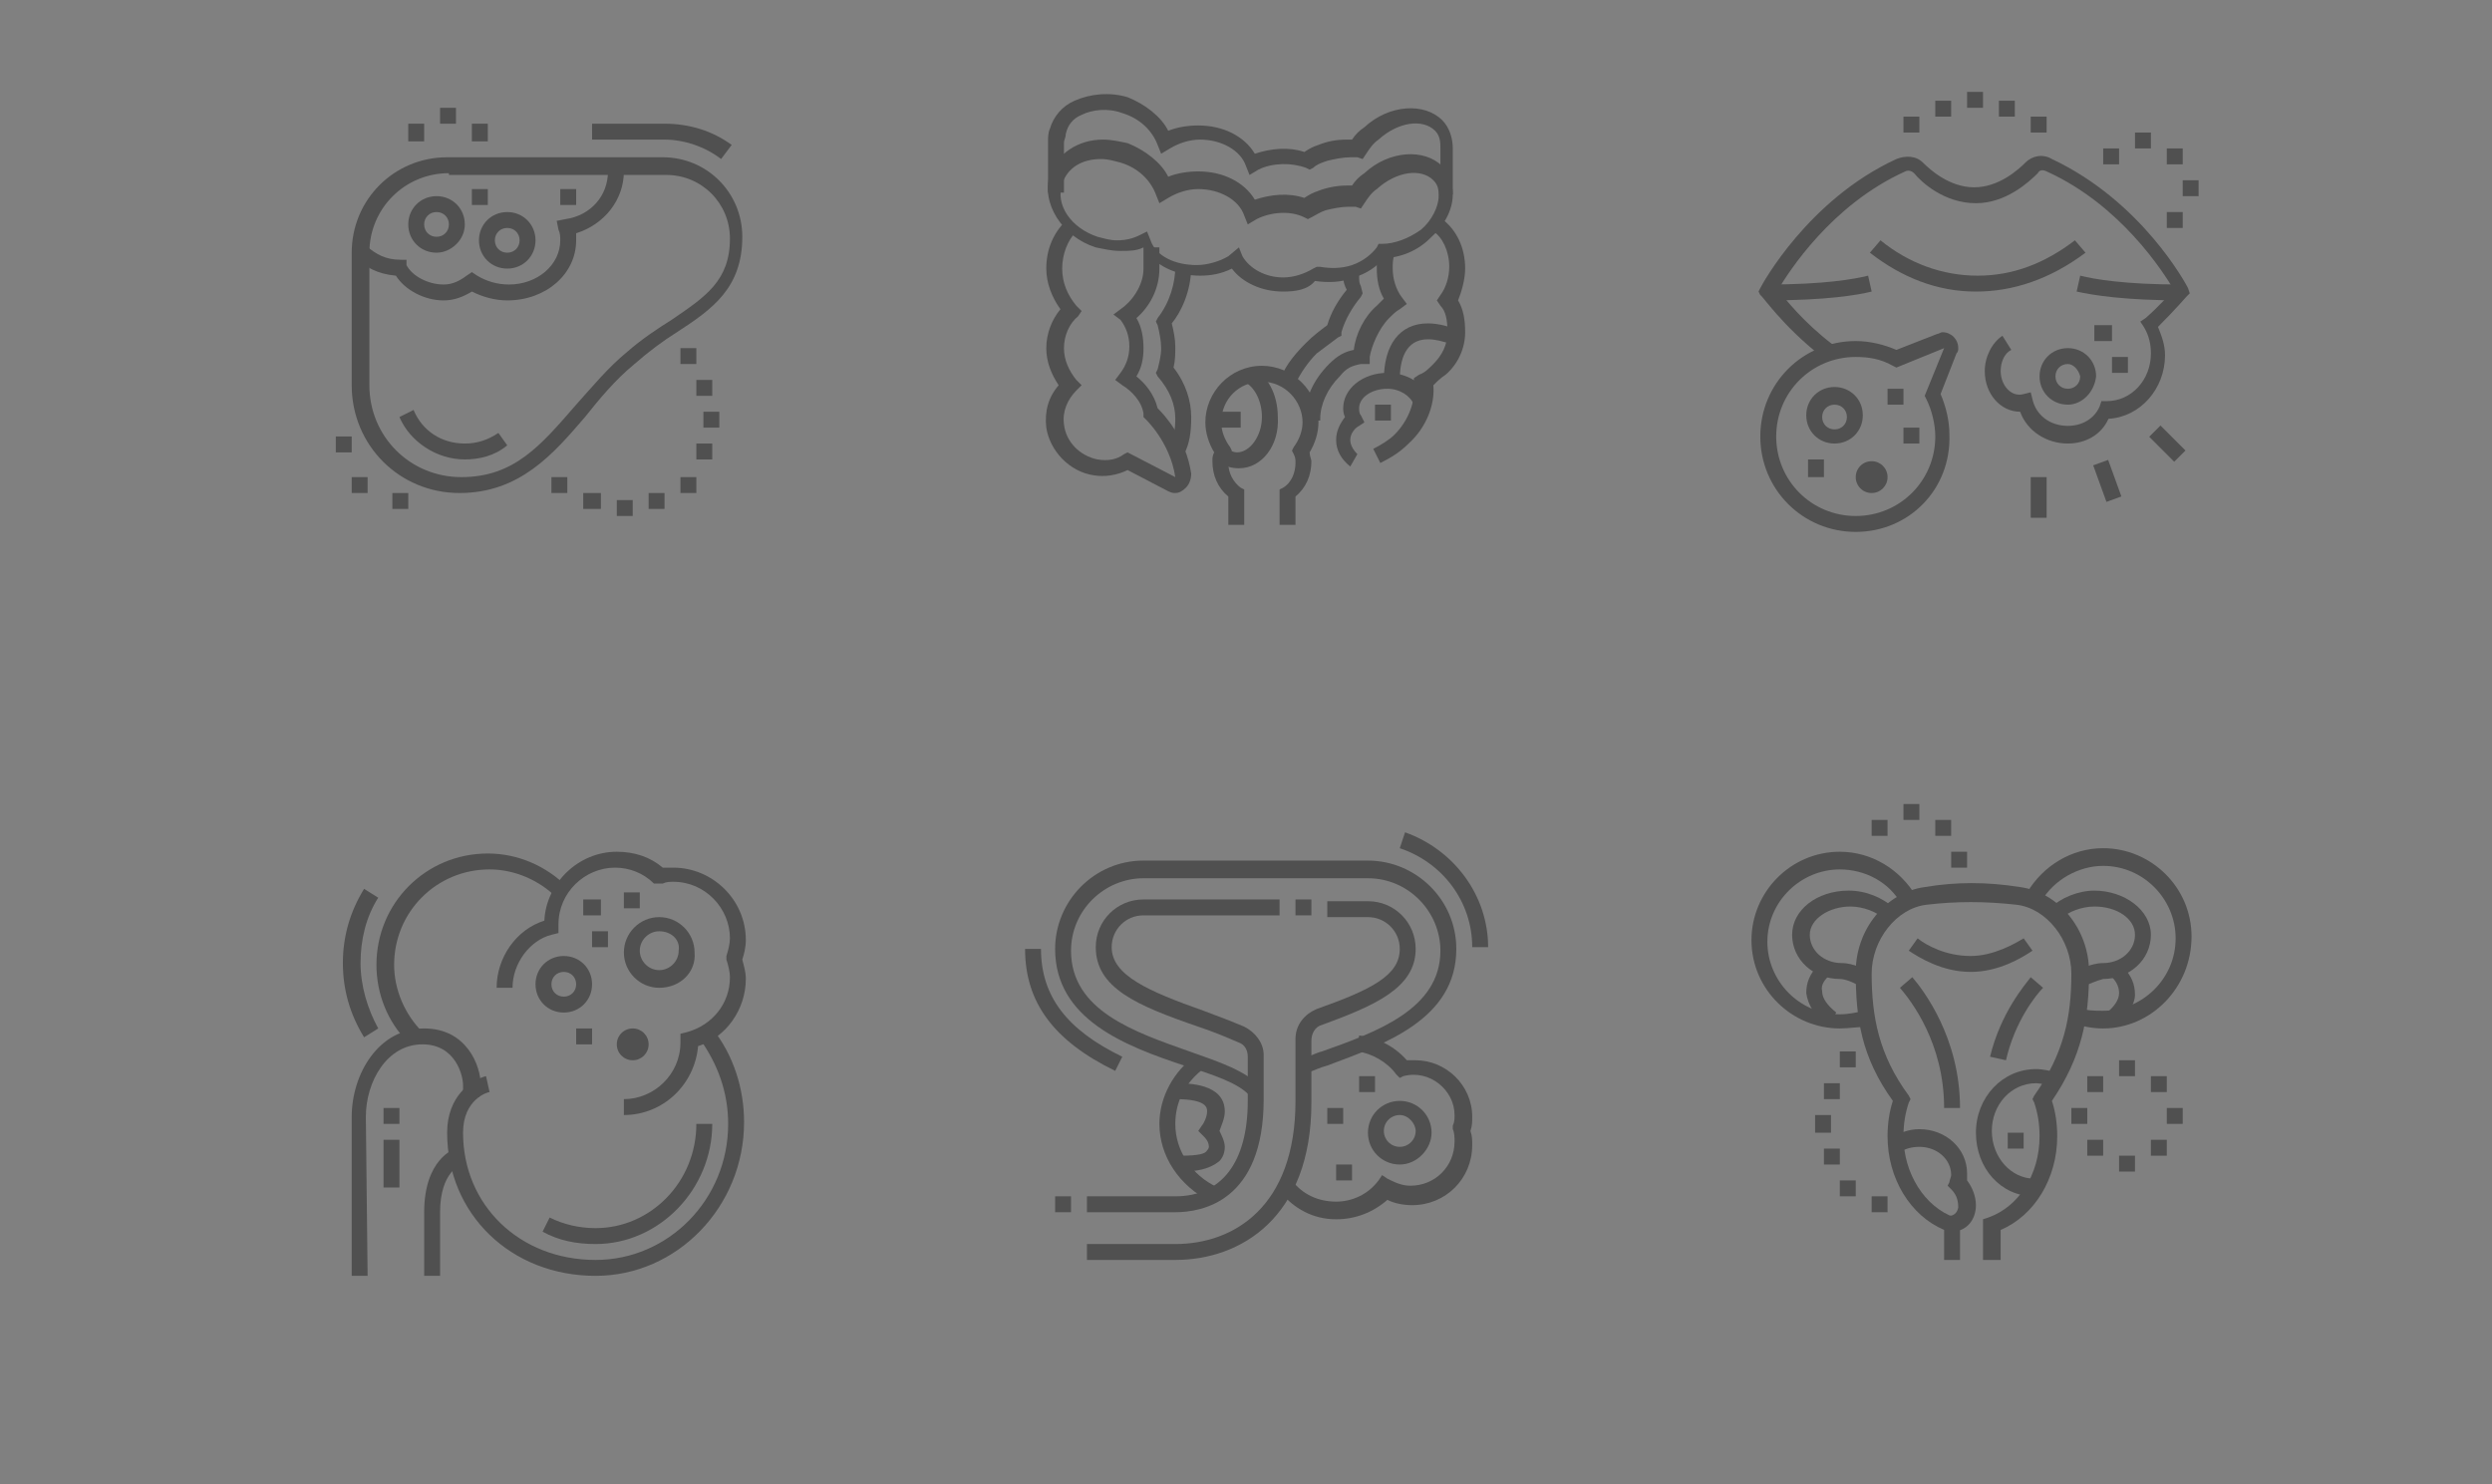 <?xml version="1.0" encoding="utf-8"?>
<!-- Generator: Adobe Illustrator 25.1.0, SVG Export Plug-In . SVG Version: 6.00 Build 0)  -->
<svg version="1.1" id="Layer_1" xmlns="http://www.w3.org/2000/svg" xmlns:xlink="http://www.w3.org/1999/xlink" x="0px" y="0px"
	 viewBox="0 0 141 84" style="enable-background:new 0 0 141 84;" xml:space="preserve">
<rect x="0" y="0" width="141" height="84" fill="#808080" stroke="none"/>
<style type="text/css">
	.st0{fill:#99D3CB;}
	.st1{fill:#FFF9EF;}
	.st2{fill:#6FCACD;}
	.st3{fill:#DAECCD;}
	.st4{fill:#871C1C;}
	.st5{fill:#505050;}
</style>
<g>
	<path class="st0" d="M85.1-21.7c0-2.3-1.7-4.1-3.8-4.1h-0.8c-2.1,0-3.8,1.8-3.8,4.1v6.5h8.4L85.1-21.7L85.1-21.7z"/>
	<path class="st1" d="M80.5-4.5h0.8c2.1,0,3.8-1.8,3.8-4.1v-6.5h-8.4v6.5C76.7-6.4,78.4-4.5,80.5-4.5z"/>
	<path class="st2" d="M83.6-15.2h1.5v-6.5c0-2.3-1.7-4.1-3.8-4.1h-0.8c-1.3,0-2.5,0.7-3.2,1.8c0.4-0.2,0.8-0.3,1.3-0.3
		C81.4-24.3,83.6-20.3,83.6-15.2z"/>
	<path class="st3" d="M83.6-15.2c0,5.1-2.3,9.1-5.1,9.1c-0.4,0-0.9-0.1-1.3-0.3c0.7,1.1,1.9,1.8,3.2,1.8h0.9c2.1,0,3.8-1.8,3.8-4.1
		v-6.5L83.6-15.2L83.6-15.2z"/>
	<path class="st4" d="M80.8-26.5h0.8c2.4,0,4.4,2.1,4.4,4.7v13.2c0,2.6-2,4.7-4.4,4.7h-0.8c-2.4,0-4.4-2.1-4.4-4.7v-13.2
		C76.4-24.3,78.4-26.5,80.8-26.5z M81.6-5.1c1.8,0,3.2-1.6,3.2-3.5v-13.1c0-1.9-1.4-3.5-3.2-3.5h-0.8c-1.8,0-3.2,1.6-3.2,3.5v13.2
		C77.6-6.6,79-5,80.8-5h0.8V-5.1z"/>
	<path class="st4" d="M77.3-15.8h8.1c0.3,0,0.6,0.3,0.6,0.6s-0.3,0.6-0.6,0.6h-8.1c-0.3,0-0.6-0.3-0.6-0.6S77-15.8,77.3-15.8z"/>
</g>
<g>
	<path class="st0" d="M36.8-21.7c0-2.3-1.7-4.1-3.8-4.1h-0.8c-2.1,0-3.8,1.8-3.8,4.1v6.5h8.4L36.8-21.7L36.8-21.7z"/>
	<path class="st1" d="M32.2-4.5H33c2.1,0,3.8-1.8,3.8-4.1v-6.5h-8.4v6.5C28.4-6.4,30.1-4.5,32.2-4.5z"/>
	<path class="st2" d="M35.3-15.2h1.5v-6.5c0-2.3-1.7-4.1-3.8-4.1h-0.8c-1.3,0-2.5,0.7-3.2,1.8c0.4-0.2,0.8-0.3,1.3-0.3
		C33.1-24.3,35.3-20.3,35.3-15.2z"/>
	<path class="st3" d="M35.3-15.2c0,5.1-2.3,9.1-5.1,9.1c-0.4,0-0.9-0.1-1.3-0.3c0.7,1.1,1.9,1.8,3.2,1.8H33c2.1,0,3.8-1.8,3.8-4.1
		v-6.5L35.3-15.2L35.3-15.2z"/>
	<path class="st4" d="M32.5-26.5h0.8c2.5,0,4.5,2.2,4.5,4.8v13.2c0,2.6-2,4.7-4.4,4.7h-0.8c-2.4,0-4.4-2.1-4.4-4.7v-13.2
		C28.1-24.3,30.1-26.5,32.5-26.5z M33.4-5.1c1.8,0,3.2-1.6,3.2-3.5v-13.1c0-1.9-1.4-3.5-3.2-3.5h-0.8c-1.8,0-3.2,1.6-3.2,3.5v13.2
		c0,1.9,1.4,3.5,3.2,3.5h0.8V-5.1z"/>
	<path class="st4" d="M29-15.8h8.1c0.3,0,0.6,0.3,0.6,0.6s-0.3,0.6-0.6,0.6H29c-0.3,0-0.6-0.3-0.6-0.6S28.7-15.8,29-15.8z"/>
</g>
<g>
	<path class="st0" d="M133.3-21.7c0-2.3-1.7-4.1-3.8-4.1h-0.8c-2.1,0-3.8,1.8-3.8,4.1v6.5h8.4L133.3-21.7L133.3-21.7z"/>
	<path class="st1" d="M128.8-4.5h0.8c2.1,0,3.8-1.8,3.8-4.1v-6.5H125v6.5C125-6.4,126.7-4.5,128.8-4.5z"/>
	<path class="st2" d="M131.9-15.2h1.5v-6.5c0-2.3-1.7-4.1-3.8-4.1h-0.8c-1.3,0-2.5,0.7-3.2,1.8c0.4-0.2,0.8-0.3,1.3-0.3
		C129.6-24.3,131.9-20.3,131.9-15.2z"/>
	<path class="st3" d="M131.9-15.2c0,5.1-2.3,9.1-5.1,9.1c-0.4,0-0.9-0.1-1.3-0.3c0.7,1.1,1.9,1.8,3.2,1.8h0.8c2.1,0,3.8-1.8,3.8-4.1
		v-6.5L131.9-15.2L131.9-15.2z"/>
	<path class="st4" d="M129.1-26.5h0.8c2.4,0,4.4,2.1,4.4,4.7v13.2c0,2.6-2,4.7-4.4,4.7h-0.8c-2.4,0-4.4-2.1-4.4-4.7v-13.2
		C124.7-24.3,126.7-26.5,129.1-26.5z M129.9-5.1c1.8,0,3.2-1.6,3.2-3.5v-13.1c0-1.9-1.4-3.5-3.2-3.5h-0.8c-1.8,0-3.2,1.6-3.2,3.5
		v13.2c0,1.9,1.4,3.5,3.2,3.5h0.8V-5.1z"/>
	<path class="st4" d="M125.6-15.8h8.1c0.3,0,0.6,0.3,0.6,0.6s-0.3,0.6-0.6,0.6h-8.1c-0.3,0-0.6-0.3-0.6-0.6S125.3-15.8,125.6-15.8z"
		/>
</g>
<g>
	<path class="st0" d="M60.9-21.7c0-2.3-1.7-4.1-3.8-4.1h-0.8c-2.1,0-3.8,1.8-3.8,4.1v6.5H61L60.9-21.7L60.9-21.7z"/>
	<path class="st1" d="M56.3-4.5h0.8c2.1,0,3.8-1.8,3.8-4.1v-6.5h-8.4v6.5C52.5-6.4,54.2-4.5,56.3-4.5z"/>
	<path class="st2" d="M59.4-15.2h1.5v-6.5c0-2.3-1.7-4.1-3.8-4.1h-0.8c-1.3,0-2.5,0.7-3.2,1.8c0.4-0.2,0.8-0.3,1.3-0.3
		C57.3-24.3,59.4-20.3,59.4-15.2z"/>
	<path class="st3" d="M59.4-15.2c0,5.1-2.3,9.1-5.1,9.1c-0.4,0-0.9-0.1-1.3-0.3c0.7,1.1,1.9,1.8,3.2,1.8H57c2.1,0,3.8-1.8,3.8-4.1
		v-6.5L59.4-15.2L59.4-15.2z"/>
	<path class="st4" d="M56.7-26.5h0.8c2.4,0,4.4,2.1,4.4,4.7v13.2c0,2.6-2,4.7-4.4,4.7h-0.8c-2.4,0-4.4-2.1-4.4-4.7v-13.2
		C52.3-24.3,54.2-26.5,56.7-26.5z M57.5-5.1c1.8,0,3.2-1.6,3.2-3.5v-13.1c0-1.9-1.4-3.5-3.2-3.5h-0.8c-1.8,0-3.2,1.6-3.2,3.5v13.2
		c0,1.9,1.4,3.5,3.2,3.5h0.8V-5.1z"/>
	<path class="st4" d="M53.2-15.8h8.1c0.3,0,0.6,0.3,0.6,0.6s-0.3,0.6-0.6,0.6h-8.1c-0.3,0-0.6-0.3-0.6-0.6S52.8-15.8,53.2-15.8z"/>
</g>
<g>
	<path class="st0" d="M109.2-21.7c0-2.3-1.7-4.1-3.8-4.1h-0.8c-2.1,0-3.8,1.8-3.8,4.1v6.5h8.4L109.2-21.7L109.2-21.7z"/>
	<path class="st1" d="M104.6-4.5h0.8c2.1,0,3.8-1.8,3.8-4.1v-6.5h-8.4v6.5C100.8-6.4,102.5-4.5,104.6-4.5z"/>
	<path class="st2" d="M107.7-15.2h1.5v-6.5c0-2.3-1.7-4.1-3.8-4.1h-0.8c-1.3,0-2.5,0.7-3.2,1.8c0.4-0.2,0.8-0.3,1.3-0.3
		C105.6-24.3,107.7-20.3,107.7-15.2z"/>
	<path class="st3" d="M107.7-15.2c0,5.1-2.3,9.1-5.1,9.1c-0.4,0-0.9-0.1-1.3-0.3c0.7,1.1,1.9,1.8,3.2,1.8h0.8c2.1,0,3.8-1.8,3.8-4.1
		v-6.5L107.7-15.2L107.7-15.2z"/>
	<path class="st4" d="M105-26.5h0.8c2.4,0,4.4,2.1,4.4,4.7v13.2c0,2.6-2,4.7-4.4,4.7H105c-2.4,0-4.4-2.1-4.4-4.7v-13.2
		C100.5-24.3,102.5-26.5,105-26.5z M105.7-5.1c1.8,0,3.2-1.6,3.2-3.5v-13.1c0-1.9-1.4-3.5-3.2-3.5H105c-1.8,0-3.2,1.6-3.2,3.5v13.2
		c0,1.9,1.4,3.5,3.2,3.5h0.7V-5.1z"/>
	<path class="st4" d="M101.5-15.8h8.1c0.3,0,0.6,0.3,0.6,0.6s-0.3,0.6-0.6,0.6h-8.1c-0.3,0-0.6-0.3-0.6-0.6S101.1-15.8,101.5-15.8z"
		/>
</g>
<g>
	<path class="st0" d="M12.6-21.7c0-2.3-1.7-4.1-3.8-4.1H8.1c-2.1,0-3.9,1.8-3.9,4.1v6.5h8.4C12.6-15.2,12.6-21.7,12.6-21.7z"/>
	<path class="st1" d="M8.1-4.5h0.8c2.1,0,3.8-1.8,3.8-4.1v-6.5H4.2v6.5C4.2-6.4,6-4.5,8.1-4.5z"/>
	<path class="st2" d="M11.1-15.2h1.5v-6.5c0-2.3-1.7-4.1-3.8-4.1H8.1c-1.3,0-2.5,0.7-3.2,1.8c0.4-0.2,0.8-0.3,1.3-0.3
		C9-24.3,11.1-20.3,11.1-15.2z"/>
	<path class="st3" d="M11.1-15.2c0,5.1-2.3,9.1-5.1,9.1c-0.4,0-0.9-0.1-1.3-0.3c0.7,1.1,1.9,1.8,3.2,1.8h0.8c2.1,0,3.8-1.8,3.8-4.1
		v-6.5L11.1-15.2L11.1-15.2z"/>
	<path class="st4" d="M8.4-26.5h0.8c2.4,0,4.4,2.1,4.4,4.7v13.2c0,2.6-2,4.7-4.4,4.7H8.4C6-3.9,4-6,4-8.5v-13.2
		C4-24.3,6-26.5,8.4-26.5z M9.2-5.1c1.8,0,3.2-1.6,3.2-3.5v-13.1c0-1.9-1.4-3.5-3.2-3.5H8.4c-1.8,0-3.2,1.6-3.2,3.5v13.2
		C5.2-6.6,6.6-5,8.4-5h0.8V-5.1z"/>
	<path class="st4" d="M4.9-15.8H13c0.3,0,0.6,0.3,0.6,0.6s-0.3,0.6-0.6,0.6H4.9c-0.3,0-0.6-0.3-0.6-0.6S4.6-15.8,4.9-15.8z"/>
</g>
<g>
	<path class="st0" d="M85.9,95.6c0-2.3-1.7-4.1-3.8-4.1h-0.8c-2.1,0-3.8,1.8-3.8,4.1v6.5H86L85.9,95.6L85.9,95.6z"/>
	<path class="st1" d="M81.3,112.8H82c2.1,0,3.8-1.8,3.8-4.1v-6.5h-8.4v6.5C77.5,111,79.2,112.8,81.3,112.8z"/>
	<path class="st2" d="M84.4,102.1h1.5v-6.5c0-2.3-1.7-4.1-3.8-4.1h-0.8c-1.3,0-2.5,0.7-3.2,1.8c0.4-0.2,0.8-0.3,1.3-0.3
		C82.1,93,84.4,97.1,84.4,102.1z"/>
	<path class="st3" d="M84.4,102.1c0,5.1-2.3,9.1-5.1,9.1c-0.4,0-0.9-0.1-1.3-0.3c0.7,1.1,1.9,1.8,3.2,1.8H82c2.1,0,3.8-1.8,3.8-4.1
		v-6.5H84.4L84.4,102.1z"/>
	<path class="st4" d="M81.6,90.8h0.8c2.4,0,4.4,2.1,4.4,4.7v13.2c0,2.6-2,4.7-4.4,4.7h-0.8c-2.4,0-4.4-2.1-4.4-4.7V95.5
		C77.2,93,79.2,90.8,81.6,90.8z M82.4,112.1c1.8,0,3.2-1.6,3.2-3.5V95.4c0-1.9-1.4-3.5-3.2-3.5h-0.8c-1.8,0-3.2,1.6-3.2,3.5v13.2
		c0,1.9,1.4,3.5,3.2,3.5H82.4z"/>
	<path class="st4" d="M78.2,101.5h8.1c0.3,0,0.6,0.3,0.6,0.6s-0.3,0.6-0.6,0.6h-8.1c-0.3,0-0.6-0.3-0.6-0.6
		C77.5,101.8,77.8,101.5,78.2,101.5z"/>
</g>
<g>
	<path class="st0" d="M37.6,95.6c0-2.3-1.7-4.1-3.8-4.1H33c-2.1,0-3.8,1.8-3.8,4.1v6.5h8.4V95.6L37.6,95.6z"/>
	<path class="st1" d="M33,112.8h0.8c2.1,0,3.8-1.8,3.8-4.1v-6.5h-8.4v6.5C29.2,111,30.9,112.8,33,112.8z"/>
	<path class="st2" d="M36.1,102.1h1.5v-6.5c0-2.3-1.7-4.1-3.8-4.1H33c-1.3,0-2.5,0.7-3.2,1.8c0.4-0.2,0.8-0.3,1.3-0.3
		C33.8,93,36.1,97.1,36.1,102.1z"/>
	<path class="st3" d="M36.1,102.1c0,5.1-2.3,9.1-5.1,9.1c-0.4,0-0.9-0.1-1.3-0.3c0.7,1.1,1.9,1.8,3.2,1.8h0.8c2.1,0,3.8-1.8,3.8-4.1
		v-6.5H36.1L36.1,102.1z"/>
	<path class="st4" d="M33.4,90.8h0.8c2.4,0,4.4,2.1,4.4,4.7v13.2c0,2.6-2,4.7-4.4,4.7h-0.8c-2.4,0-4.4-2.1-4.4-4.7V95.5
		C28.9,93,30.9,90.8,33.4,90.8z M34.1,112.1c1.8,0,3.2-1.6,3.2-3.5V95.4c0-1.9-1.4-3.5-3.2-3.5h-0.8c-1.8,0-3.2,1.6-3.2,3.5v13.2
		c0,1.9,1.4,3.5,3.2,3.5H34.1z"/>
	<path class="st4" d="M29.9,101.5H38c0.3,0,0.6,0.3,0.6,0.6s-0.3,0.6-0.6,0.6h-8.1c-0.3,0-0.6-0.3-0.6-0.6
		C29.2,101.8,29.5,101.5,29.9,101.5z"/>
</g>
<g>
	<path class="st0" d="M134.2,95.6c0-2.3-1.7-4.1-3.8-4.1h-0.8c-2.1,0-3.8,1.8-3.8,4.1v6.5h8.4L134.2,95.6L134.2,95.6z"/>
	<path class="st1" d="M129.6,112.8h0.8c2.1,0,3.8-1.8,3.8-4.1v-6.5h-8.4v6.5C125.8,111,127.5,112.8,129.6,112.8z"/>
	<path class="st2" d="M132.7,102.1h1.5v-6.5c0-2.3-1.7-4.1-3.8-4.1h-0.8c-1.3,0-2.5,0.7-3.2,1.8c0.4-0.2,0.8-0.3,1.3-0.3
		C130.4,93,132.7,97.1,132.7,102.1z"/>
	<path class="st3" d="M132.7,102.1c0,5.1-2.3,9.1-5.1,9.1c-0.4,0-0.9-0.1-1.3-0.3c0.7,1.1,1.9,1.8,3.2,1.8h0.8
		c2.1,0,3.8-1.8,3.8-4.1v-6.5H132.7L132.7,102.1z"/>
	<path class="st4" d="M129.8,90.8h0.8c2.4,0,4.4,2.1,4.4,4.7v13.2c0,2.6-2,4.7-4.4,4.7h-0.8c-2.4,0-4.4-2.1-4.4-4.7V95.5
		C125.5,93,127.5,90.8,129.8,90.8z M130.7,112.1c1.8,0,3.2-1.6,3.2-3.5V95.4c0-1.9-1.4-3.5-3.2-3.5h-0.8c-1.8,0-3.2,1.6-3.2,3.5
		v13.2c0,1.9,1.4,3.5,3.2,3.5H130.7z"/>
	<path class="st4" d="M126.4,101.5h8.1c0.3,0,0.6,0.3,0.6,0.6s-0.3,0.6-0.6,0.6h-8.1c-0.3,0-0.6-0.3-0.6-0.6
		S126.1,101.5,126.4,101.5z"/>
</g>
<g>
	<path class="st0" d="M61.7,95.6c0-2.3-1.7-4.1-3.8-4.1h-0.8c-2.1,0-3.8,1.8-3.8,4.1v6.5h8.4L61.7,95.6L61.7,95.6z"/>
	<path class="st1" d="M57.2,112.8H58c2.1,0,3.8-1.8,3.8-4.1v-6.5h-8.4v6.5C53.3,111,55.1,112.8,57.2,112.8z"/>
	<path class="st2" d="M60.2,102.1h1.5v-6.5c0-2.3-1.7-4.1-3.8-4.1h-0.8c-1.3,0-2.5,0.7-3.2,1.8c0.4-0.2,0.8-0.3,1.3-0.3
		C58,93,60.2,97.1,60.2,102.1z"/>
	<path class="st3" d="M60.2,102.1c0,5.1-2.3,9.1-5.1,9.1c-0.4,0-0.9-0.1-1.3-0.3c0.7,1.1,1.9,1.8,3.2,1.8h0.8c2.1,0,3.8-1.8,3.8-4.1
		v-6.5H60.2L60.2,102.1z"/>
	<path class="st4" d="M57.5,90.8h0.8c2.4,0,4.4,2.1,4.4,4.7v13.2c0,2.6-2,4.7-4.4,4.7h-0.8c-2.4,0-4.4-2.1-4.4-4.7V95.5
		C53.1,93,55.1,90.8,57.5,90.8z M58.3,112.1c1.8,0,3.2-1.6,3.2-3.5V95.4c0-1.9-1.4-3.5-3.2-3.5h-0.8c-1.8,0-3.2,1.6-3.2,3.5v13.2
		c0,1.9,1.4,3.5,3.2,3.5H58.3z"/>
	<path class="st4" d="M54,101.5h8.1c0.3,0,0.6,0.3,0.6,0.6s-0.3,0.6-0.6,0.6H54c-0.3,0-0.6-0.3-0.6-0.6S53.7,101.5,54,101.5z"/>
</g>
<g>
	<path class="st0" d="M110,95.6c0-2.3-1.7-4.1-3.8-4.1h-0.8c-2.1,0-3.8,1.8-3.8,4.1v6.5h8.4L110,95.6L110,95.6z"/>
	<path class="st1" d="M105.5,112.8h0.8c2.1,0,3.8-1.8,3.8-4.1v-6.5h-8.4v6.5C101.6,111,103.3,112.8,105.5,112.8z"/>
	<path class="st2" d="M108.5,102.1h1.5v-6.5c0-2.3-1.7-4.1-3.8-4.1h-0.8c-1.3,0-2.5,0.7-3.2,1.8c0.4-0.2,0.8-0.3,1.3-0.3
		C106.3,93,108.5,97.1,108.5,102.1z"/>
	<path class="st3" d="M108.5,102.1c0,5.1-2.3,9.1-5.1,9.1c-0.4,0-0.9-0.1-1.3-0.3c0.7,1.1,1.9,1.8,3.2,1.8h0.8
		c2.1,0,3.8-1.8,3.8-4.1v-6.5H108.5L108.5,102.1z"/>
	<path class="st4" d="M105.7,90.8h0.8c2.4,0,4.4,2.1,4.4,4.7v13.2c0,2.6-2,4.7-4.4,4.7h-0.8c-2.4,0-4.4-2.1-4.4-4.7V95.5
		C101.4,93,103.3,90.8,105.7,90.8z M106.5,112.1c1.8,0,3.2-1.6,3.2-3.5V95.4c0-1.9-1.4-3.5-3.2-3.5h-0.8c-1.8,0-3.2,1.6-3.2,3.5
		v13.2c0,1.9,1.4,3.5,3.2,3.5H106.5z"/>
	<path class="st4" d="M102.3,101.5h8.1c0.3,0,0.6,0.3,0.6,0.6s-0.3,0.6-0.6,0.6h-8.1c-0.3,0-0.6-0.3-0.6-0.6S102,101.5,102.3,101.5z
		"/>
</g>
<g>
	<path class="st0" d="M13.4,95.6c0-2.3-1.7-4.1-3.8-4.1H8.9c-2.1,0-3.8,1.8-3.8,4.1v6.5h8.4L13.4,95.6L13.4,95.6z"/>
	<path class="st1" d="M8.9,112.8h0.8c2.1,0,3.8-1.8,3.8-4.1v-6.5H5v6.5C5.1,111,6.8,112.8,8.9,112.8z"/>
	<path class="st2" d="M12,102.1h1.5v-6.5c0-2.3-1.7-4.1-3.8-4.1H8.9c-1.3,0-2.5,0.7-3.2,1.8C6.1,93.1,6.5,93,7,93
		C9.7,93,12,97.1,12,102.1z"/>
	<path class="st3" d="M12,102.1c0,5.1-2.3,9.1-5.1,9.1c-0.4,0-0.9-0.1-1.3-0.3c0.7,1.1,1.9,1.8,3.2,1.8h0.8c2.1,0,3.8-1.8,3.8-4.1
		v-6.5H12L12,102.1z"/>
	<path class="st4" d="M9.2,90.8H10c2.4,0,4.4,2.1,4.4,4.7v13.2c0,2.6-2,4.7-4.4,4.7H9.2c-2.4,0-4.4-2.1-4.4-4.7V95.5
		C4.8,93,6.8,90.8,9.2,90.8z M10,112.1c1.8,0,3.2-1.6,3.2-3.5V95.4c0-1.9-1.4-3.5-3.2-3.5H9.2c-1.8,0-3.2,1.6-3.2,3.5v13.2
		c0,1.9,1.4,3.5,3.2,3.5H10z"/>
	<path class="st4" d="M5.7,101.5h8.1c0.3,0,0.6,0.3,0.6,0.6s-0.3,0.6-0.6,0.6H5.7c-0.3,0-0.6-0.3-0.6-0.6S5.4,101.5,5.7,101.5z"/>
</g>
<g>
	<g>
		<path class="st5" d="M110.9,62.7H110c0-3.7-1.9-6.1-2.5-6.8l0.7-0.6C108.8,56,110.9,58.7,110.9,62.7z"/>
		<path class="st5" d="M113.5,60l-0.9-0.2c0.6-2.5,2-4.1,2.3-4.5l0.7,0.6C115.2,56.3,114,57.8,113.5,60z"/>
		<path class="st5" d="M110.4,69.7l-0.1-0.9c0.4,0,0.5-0.4,0.5-0.5c0-0.5-0.2-0.8-0.4-1l-0.2-0.2l0.1-0.2c0-0.1,0.1-0.3,0.1-0.4
			c0-0.9-0.8-1.6-1.8-1.6c-0.4,0-0.8,0.1-1.1,0.3l-0.5-0.8c0.5-0.3,1-0.5,1.6-0.5c1.5,0,2.7,1.1,2.7,2.5c0,0.1,0,0.3,0,0.4
			c0.3,0.4,0.5,0.9,0.5,1.4C111.8,69,111.3,69.7,110.4,69.7z"/>
		<path class="st5" d="M115.1,67.7c-1.9,0-3.3-1.6-3.3-3.6s1.5-3.6,3.4-3.6c0.4,0,0.8,0.1,1.2,0.2l-0.3,0.8
			c-0.3-0.1-0.6-0.2-0.9-0.2c-1.4,0-2.5,1.2-2.5,2.7s1.1,2.7,2.4,2.7L115.1,67.7z"/>
		<polygon class="st5" points="114.5,64.1 113.6,64.1 113.6,65 114.5,65 		"/>
		<path class="st5" d="M119,58.2c-0.6,0-1.1-0.1-1.7-0.3l0.3-0.9c0.4,0.2,0.9,0.2,1.4,0.2c2.2,0,4.1-1.8,4.1-4.1
			c0-2.2-1.8-4.1-4.1-4.1c-1.4,0-2.8,0.8-3.5,2l-0.8-0.5c0.9-1.5,2.5-2.5,4.3-2.5c2.7,0,5,2.2,5,5C124,55.9,121.7,58.2,119,58.2z"/>
		<path class="st5" d="M104.1,58.2c-2.7,0-5-2.2-5-5c0-2.7,2.2-5,5-5c1.8,0,3.4,1,4.3,2.5l-0.8,0.5c-0.7-1.3-2.1-2-3.5-2
			c-2.2,0-4.1,1.8-4.1,4.1c0,2.2,1.8,4.1,4.1,4.1c0.5,0,0.9-0.1,1.4-0.2l0.3,0.9C105.2,58.1,104.6,58.2,104.1,58.2z"/>
		<path class="st5" d="M105.2,55.8c-0.3-0.2-0.8-0.4-1.1-0.4c-1.5,0-2.7-1.1-2.7-2.5s1.4-2.5,3.2-2.5c1,0,1.9,0.4,2.6,1l-0.6,0.6
			c-0.4-0.4-1.2-0.7-1.9-0.7c-1.2,0-2.3,0.7-2.3,1.6s0.8,1.6,1.8,1.6c0.7,0,1.4,0.4,1.6,0.5L105.2,55.8z"/>
		<path class="st5" d="M103.4,58.1c-0.7-0.6-1.1-1.2-1.2-1.9c0-0.6,0.2-1.1,0.7-1.6l0.6,0.6c-0.2,0.2-0.5,0.5-0.4,0.9
			c0,0.4,0.3,0.8,0.8,1.2L103.4,58.1z"/>
		<path class="st5" d="M117.9,55.8l-0.5-0.8c0.2-0.1,0.9-0.5,1.6-0.5c1,0,1.8-0.7,1.8-1.6s-1-1.6-2.3-1.6c-0.7,0-1.5,0.3-1.9,0.7
			l-0.6-0.6c0.6-0.6,1.6-1,2.5-1c1.7,0,3.2,1.1,3.2,2.5s-1.2,2.5-2.7,2.5C118.6,55.5,118.2,55.7,117.9,55.8z"/>
		<path class="st5" d="M119.7,58.1l-0.6-0.7c0.5-0.4,0.8-0.8,0.8-1.2c0-0.4-0.2-0.7-0.4-0.9l0.6-0.6c0.5,0.5,0.7,1,0.7,1.6
			C120.8,56.8,120.4,57.5,119.7,58.1z"/>
		<path class="st5" d="M113.1,71.3h-0.9V69l0.3-0.1c1.7-0.6,2.9-2.4,2.9-4.6c0-0.7-0.1-1.3-0.3-1.9l-0.1-0.2l0.1-0.2
			c1.7-2.4,2.1-4.5,2.1-6.9c0-1.9-1.4-3.7-3.1-3.9c-1.8-0.2-3.4-0.2-5.1,0s-3.1,2-3.1,3.9c0,2.4,0.4,4.6,2.1,6.9l0.1,0.2l-0.1,0.2
			c-0.2,0.6-0.3,1.2-0.3,1.9c0,2.1,1.2,4,2.9,4.6l0.3,0.1v2.3H110v-1.7c-1.9-0.8-3.2-2.9-3.2-5.3c0-0.7,0.1-1.4,0.3-2
			c-1.8-2.5-2.1-4.7-2.1-7.3c0-2.4,1.7-4.5,3.9-4.8c1.8-0.3,3.5-0.3,5.4,0c2.2,0.3,3.9,2.4,3.9,4.8c0,2.6-0.4,4.8-2.1,7.3
			c0.2,0.6,0.3,1.3,0.3,2c0,2.4-1.3,4.5-3.2,5.3v1.7H113.1z"/>
		<polygon class="st5" points="108.6,45.5 107.7,45.5 107.7,46.4 108.6,46.4 		"/>
		<polygon class="st5" points="110.4,46.4 109.5,46.4 109.5,47.3 110.4,47.3 		"/>
		<polygon class="st5" points="111.3,48.2 110.4,48.2 110.4,49.1 111.3,49.1 		"/>
		<polygon class="st5" points="106.8,46.4 105.9,46.4 105.9,47.3 106.8,47.3 		"/>
		<polygon class="st5" points="120.8,60 119.9,60 119.9,60.9 120.8,60.9 		"/>
		<polygon class="st5" points="122.6,60.9 121.7,60.9 121.7,61.8 122.6,61.8 		"/>
		<polygon class="st5" points="118.1,62.7 117.2,62.7 117.2,63.6 118.1,63.6 		"/>
		<polygon class="st5" points="123.5,62.7 122.6,62.7 122.6,63.6 123.5,63.6 		"/>
		<polygon class="st5" points="120.8,65.4 119.9,65.4 119.9,66.3 120.8,66.3 		"/>
		<polygon class="st5" points="119,64.5 118.1,64.5 118.1,65.4 119,65.4 		"/>
		<polygon class="st5" points="122.6,64.5 121.7,64.5 121.7,65.4 122.6,65.4 		"/>
		<polygon class="st5" points="119,60.9 118.1,60.9 118.1,61.8 119,61.8 		"/>
		<polygon class="st5" points="105,66.8 104.1,66.8 104.1,67.7 105,67.7 		"/>
		<polygon class="st5" points="106.8,67.7 105.9,67.7 105.9,68.6 106.8,68.6 		"/>
		<polygon class="st5" points="104.1,65 103.2,65 103.2,65.9 104.1,65.9 		"/>
		<polygon class="st5" points="103.6,63.1 102.7,63.1 102.7,64.1 103.6,64.1 		"/>
		<polygon class="st5" points="105,59.5 104.1,59.5 104.1,60.4 105,60.4 		"/>
		<polygon class="st5" points="104.1,61.3 103.2,61.3 103.2,62.2 104.1,62.2 		"/>
		<path class="st5" d="M111.5,55c-1.6,0-2.9-0.8-3.5-1.2l0.5-0.7c0.5,0.4,1.6,1,3,1c1.3,0,2.5-0.7,3-1l0.5,0.7
			C114.4,54.2,113.1,55,111.5,55z"/>
	</g>
	<g>
		<path class="st5" d="M70.7,62c-0.6-0.7-2.1-1.2-3.7-1.7c-3.3-1.1-7.3-2.6-7.3-6.6c0-2.7,2.2-5,5-5h12.7c2.7,0,5,2.2,5,5
			c0,4-4.1,5.4-7.3,6.6c-0.4,0.1-0.8,0.3-1.1,0.4l-0.3-0.8c0.4-0.1,0.7-0.3,1.1-0.4c3.1-1.1,6.7-2.4,6.7-5.7c0-2.2-1.8-4.1-4.1-4.1
			H64.7c-2.2,0-4.1,1.8-4.1,4.1c0,3.4,3.6,4.6,6.7,5.7c1.7,0.6,3.2,1.1,4,2L70.7,62z"/>
		<path class="st5" d="M68.5,68c-1.8-0.9-2.9-2.6-2.9-4.4c0-1.5,0.8-3,2.1-3.9l0.5,0.7c-1.1,0.8-1.7,1.9-1.7,3.2
			c0,1.5,0.9,2.9,2.4,3.6L68.5,68z"/>
		<path class="st5" d="M66.8,66.3L66.8,66.3v-0.9l0,0c1,0,1.4-0.1,1.5-0.3c0,0,0.1-0.1,0.1-0.2c0-0.3-0.2-0.5-0.3-0.6L67.8,64
			l0.2-0.3c0.1-0.1,0.3-0.5,0.3-0.8c0-0.2,0-0.7-1.8-0.7v-0.9c0.7,0,2.8,0,2.8,1.6c0,0.4-0.2,0.8-0.3,1.1c0.1,0.2,0.3,0.6,0.3,0.9
			s-0.1,0.6-0.3,0.8C68.4,66.2,67.6,66.3,66.8,66.3z"/>
		<path class="st5" d="M75.6,69c-1.3,0-2.4-0.6-3.2-1.6l0.7-0.6c0.6,0.8,1.5,1.2,2.5,1.2c0.9,0,1.8-0.4,2.4-1.2l0.2-0.3l0.3,0.2
			c0.4,0.2,0.8,0.4,1.3,0.4c1.4,0,2.5-1.1,2.5-2.5c0-0.2,0-0.5-0.1-0.7v-0.1v-0.1c0.1-0.2,0.1-0.4,0.1-0.6c0-1.4-1.4-2.6-2.9-2.2
			L79.2,61L79,60.8c-0.5-0.7-1.4-1.2-2.2-1.3l0.1-0.9c1,0.1,2,0.6,2.7,1.4c0.2,0,0.4,0,0.5,0c1.7,0,3.2,1.4,3.2,3.2
			c0,0.3,0,0.5-0.1,0.8c0.1,0.3,0.1,0.5,0.1,0.8c0,1.9-1.5,3.4-3.4,3.4c-0.5,0-1-0.1-1.4-0.3C77.7,68.6,76.7,69,75.6,69z"/>
		<path class="st5" d="M79.2,65.9c-1,0-1.8-0.8-1.8-1.8s0.8-1.8,1.8-1.8s1.8,0.8,1.8,1.8C81,65,80.2,65.9,79.2,65.9z M79.2,63.1
			c-0.5,0-0.9,0.4-0.9,0.9s0.4,0.9,0.9,0.9s0.9-0.4,0.9-0.9C80.1,63.6,79.7,63.1,79.2,63.1z"/>
		<polygon class="st5" points="76.5,65.9 75.6,65.9 75.6,66.8 76.5,66.8 		"/>
		<polygon class="st5" points="76,62.7 75.1,62.7 75.1,63.6 76,63.6 		"/>
		<polygon class="st5" points="77.8,60.9 76.9,60.9 76.9,61.8 77.8,61.8 		"/>
		<path class="st5" d="M84.2,53.6h-0.9c0-2.6-1.7-4.8-4.1-5.6l0.3-0.9C82.3,48.1,84.2,50.7,84.2,53.6z"/>
		<path class="st5" d="M63.1,60.6c-3.5-1.7-5.1-3.9-5.1-6.9h0.9c0,2.7,1.5,4.6,4.6,6.1L63.1,60.6z"/>
		<rect x="59.7" y="67.7" class="st5" width="0.9" height="0.9"/>
		<path class="st5" d="M66.5,71.3h-5v-0.9h5c3.3,0,6.8-2.1,6.8-8.1v-3.5c0-0.8,0.5-1.4,1.2-1.7c3.1-1.1,4.7-1.9,4.7-3.4
			c0-1-0.8-1.8-1.8-1.8h-2.3V51h2.3c1.5,0,2.7,1.2,2.7,2.7c0,2.2-2.3,3.2-5.3,4.3c-0.4,0.1-0.6,0.5-0.6,0.9v3.5
			C74.2,68.9,70.2,71.3,66.5,71.3z"/>
		<rect x="73.3" y="50.9" class="st5" width="0.9" height="0.9"/>
		<path class="st5" d="M66.5,68.6h-5v-0.9h5c2.6,0,4.1-1.9,4.1-5.4v-2.5c0-0.4-0.2-0.7-0.5-0.8c-0.7-0.3-1.4-0.6-2.3-0.9
			c-3.5-1.2-5.8-2.2-5.8-4.5c0-1.5,1.2-2.7,2.7-2.7h7.7v0.9h-7.7c-1,0-1.8,0.8-1.8,1.8c0,1.6,2.1,2.5,5.2,3.6
			c0.8,0.3,1.6,0.6,2.3,0.9c0.6,0.3,1.1,0.9,1.1,1.6v2.5C71.5,68,68,68.6,66.5,68.6z"/>
	</g>
	<g>
		<path class="st5" d="M23.1,59c-1.2-1.2-1.8-2.8-1.8-4.4c0-3.5,2.8-6.3,6.3-6.3c1.7,0,3.3,0.7,4.5,1.9l-0.6,0.6
			c-1-1-2.4-1.6-3.8-1.6c-3,0-5.4,2.4-5.4,5.4c0,1.4,0.6,2.8,1.6,3.8L23.1,59z"/>
		<path class="st5" d="M35.3,63.1v-0.9c1.7,0,3.2-1.4,3.2-3.2v-0.5l0.4-0.1c1.4-0.4,2.4-1.6,2.4-3.1c0-0.3-0.1-0.7-0.2-1v-0.1v-0.1
			c0.1-0.3,0.2-0.7,0.2-1c0-1.7-1.4-3.2-3.2-3.2c-0.2,0-0.4,0-0.6,0.1h-0.2L37,50c-0.6-0.6-1.4-0.9-2.2-0.9c-1.7,0-3.2,1.4-3.2,3.2
			v0.5l-0.4,0.1c-1.2,0.3-2.2,1.6-2.2,3h-0.9c0-1.7,1.1-3.3,2.7-3.8c0.1-2.1,1.9-3.9,4.1-3.9c1,0,1.9,0.3,2.6,0.9c0.2,0,0.4,0,0.6,0
			c2.2,0,4.1,1.8,4.1,4.1c0,0.4-0.1,0.8-0.2,1.1c0.1,0.4,0.2,0.7,0.2,1.1c0,1.7-1.1,3.3-2.7,3.8C39.3,61.4,37.5,63.1,35.3,63.1z"/>
		<path class="st5" d="M33.7,72.2c-4.8,0-8.4-3.5-8.4-8.1c0-2.1,1.4-3,2.2-3.2l0.2,0.9l-0.1-0.4l0.1,0.4c-0.1,0-1.5,0.4-1.5,2.3
			c0,4.1,3.2,7.2,7.5,7.2c4.1,0,7.5-3.4,7.5-7.7c0-1.8-0.6-3.4-1.6-4.8l0.7-0.6c1.2,1.5,1.8,3.4,1.8,5.3
			C42.1,68.3,38.3,72.2,33.7,72.2z"/>
		<path class="st5" d="M20.8,72.2h-0.9v-9c0-2.4,1.5-5,4.1-5c2.4,0,3.2,2.1,3.2,3.2c0,0.2,0,0.4-0.1,0.7l-0.9-0.2c0-0.2,0-0.3,0-0.5
			c0-0.5-0.4-2.3-2.3-2.3c-2,0-3.2,2.1-3.2,4.1L20.8,72.2L20.8,72.2z"/>
		<path class="st5" d="M24.9,72.2H24v-3.6c0-3,1.7-3.6,1.8-3.6l0.3,0.9c0,0-1.2,0.4-1.2,2.7C24.9,68.6,24.9,72.2,24.9,72.2z"/>
		<rect x="21.7" y="62.7" class="st5" width="0.9" height="0.9"/>
		<rect x="21.7" y="64.5" class="st5" width="0.9" height="2.7"/>
		<path class="st5" d="M37.3,55.9c-1.1,0-2-0.9-2-2s0.9-2,2-2s2,0.9,2,2C39.4,55,38.5,55.9,37.3,55.9z M37.3,52.7
			c-0.6,0-1.1,0.5-1.1,1.1s0.5,1.1,1.1,1.1s1.1-0.5,1.1-1.1C38.5,53.2,38,52.7,37.3,52.7z"/>
		<path class="st5" d="M31.9,57.3c-0.9,0-1.6-0.7-1.6-1.6s0.7-1.6,1.6-1.6s1.6,0.7,1.6,1.6C33.5,56.6,32.8,57.3,31.9,57.3z M31.9,55
			c-0.4,0-0.7,0.3-0.7,0.7c0,0.4,0.3,0.7,0.7,0.7c0.4,0,0.7-0.3,0.7-0.7S32.3,55,31.9,55z"/>
		<path class="st5" d="M35.8,60c-0.5,0-0.9-0.4-0.9-0.9s0.4-0.9,0.9-0.9s0.9,0.4,0.9,0.9S36.3,60,35.8,60z M35.8,59.1L35.8,59.1
			L35.8,59.1z"/>
		<polygon class="st5" points="34,50.9 33,50.9 33,51.8 34,51.8 		"/>
		<polygon class="st5" points="34.4,52.7 33.5,52.7 33.5,53.6 34.4,53.6 		"/>
		<polygon class="st5" points="36.2,50.5 35.3,50.5 35.3,51.4 36.2,51.4 		"/>
		<polygon class="st5" points="33.5,58.2 32.6,58.2 32.6,59.1 33.5,59.1 		"/>
		<path class="st5" d="M33.7,70.4c-1.1,0-2.1-0.2-3-0.7l0.4-0.8c0.8,0.4,1.7,0.6,2.6,0.6c3.1,0,5.7-2.6,5.7-5.9h0.9
			C40.3,67.3,37.3,70.4,33.7,70.4z"/>
		<path class="st5" d="M20.6,58.7c-0.8-1.3-1.2-2.7-1.2-4.2s0.4-2.9,1.2-4.2l0.8,0.5c-0.7,1.1-1,2.4-1,3.7c0,1.3,0.4,2.6,1,3.7
			L20.6,58.7z"/>
	</g>
	<g>
		<path class="st5" d="M123.5,17c-3.3,0-5.1-0.3-6-0.5l0.2-0.9c0.8,0.2,2.5,0.5,5.7,0.5V17H123.5z"/>
		<path class="st5" d="M117,25.1c-1.2,0-2.3-0.7-2.7-1.8l0,0c-1.1,0-2-1-2-2.3c0-0.8,0.4-1.6,1-2l0.5,0.8c-0.4,0.2-0.6,0.7-0.6,1.2
			c0,0.8,0.6,1.5,1.3,1.3l0.4-0.1l0.1,0.4c0.2,0.9,1,1.5,2,1.5c0.8,0,1.5-0.4,1.8-1.1l0.1-0.3h0.3c1.4,0,2.5-1.2,2.5-2.7
			c0-0.5-0.1-1-0.4-1.5l-0.2-0.3l0.3-0.2c0.8-0.7,1.3-1.3,1.6-1.6c-0.6-1-3-4.8-7.2-6.7c-0.2-0.1-0.4-0.1-0.5,0.1
			c-0.5,0.5-1.8,1.7-3.5,1.7c-1.8,0-3.1-1.2-3.5-1.7c-0.1-0.1-0.3-0.2-0.5-0.1c-4.2,1.9-6.6,5.7-7.2,6.7c0.4,0.5,1.4,1.8,3.1,3.1
			l-0.6,0.7c-2.3-1.8-3.4-3.5-3.5-3.5l-0.1-0.2l0.1-0.2c0.1-0.2,2.7-5,7.7-7.3c0.5-0.2,1.1-0.2,1.5,0.2s1.5,1.4,2.9,1.4
			s2.5-1,2.9-1.4s1-0.5,1.5-0.2c5.1,2.4,7.6,7.1,7.7,7.3l0.1,0.3l-0.2,0.2c0,0-0.6,0.7-1.6,1.7c0.2,0.5,0.4,1,0.4,1.6
			c0,1.9-1.4,3.5-3.2,3.6C118.9,24.6,118,25.1,117,25.1z"/>
		<path class="st5" d="M105.9,27.9c-0.5,0-0.9-0.4-0.9-0.9s0.4-0.9,0.9-0.9s0.9,0.4,0.9,0.9S106.4,27.9,105.9,27.9z M105.9,27
			L105.9,27L105.9,27z"/>
		<path class="st5" d="M103.8,25.1c-0.9,0-1.6-0.7-1.6-1.6c0-0.9,0.7-1.6,1.6-1.6s1.6,0.7,1.6,1.6C105.4,24.4,104.7,25.1,103.8,25.1
			z M103.8,22.9c-0.4,0-0.7,0.3-0.7,0.7s0.3,0.7,0.7,0.7s0.7-0.3,0.7-0.7S104.2,22.9,103.8,22.9z"/>
		<polygon class="st5" points="107.7,22 106.8,22 106.8,22.9 107.7,22.9 		"/>
		<polygon class="st5" points="108.6,24.2 107.7,24.2 107.7,25.1 108.6,25.1 		"/>
		<polygon class="st5" points="103.2,26 102.3,26 102.3,27 103.2,27 		"/>
		<path class="st5" d="M117,22.9c-0.9,0-1.6-0.7-1.6-1.6c0-0.9,0.7-1.6,1.6-1.6s1.6,0.7,1.6,1.6C118.5,22.2,117.8,22.9,117,22.9z
			 M117,20.6c-0.4,0-0.7,0.3-0.7,0.7s0.3,0.7,0.7,0.7c0.4,0,0.7-0.3,0.7-0.7C117.6,20.9,117.3,20.6,117,20.6z"/>
		<polygon class="st5" points="119.5,18.4 118.5,18.4 118.5,19.3 119.5,19.3 		"/>
		<polygon class="st5" points="120.4,20.2 119.5,20.2 119.5,21.1 120.4,21.1 		"/>
		<rect x="114.9" y="27" class="st5" width="0.9" height="2.3"/>
		<rect x="118.8" y="26.1" transform="matrix(0.94 -0.341 0.341 0.94 -2.137 42.31)" class="st5" width="0.9" height="2.2"/>
		<rect x="122.2" y="24.1" transform="matrix(0.707 -0.707 0.707 0.707 18.171 94.073)" class="st5" width="0.9" height="2"/>
		<path class="st5" d="M105,30.1c-3,0-5.4-2.4-5.4-5.4s2.4-5.4,5.4-5.4c0.8,0,1.6,0.2,2.3,0.5l2.3-0.9c0.1,0,0.2-0.1,0.3-0.1
			c0.5,0,0.9,0.4,0.9,0.9c0,0.1,0,0.2-0.1,0.3l-0.9,2.3c0.3,0.7,0.5,1.5,0.5,2.3C110.4,27.7,108,30.1,105,30.1z M105,20.2
			c-2.5,0-4.5,2-4.5,4.5s2,4.5,4.5,4.5s4.5-2,4.5-4.5c0-0.7-0.2-1.5-0.5-2.1l-0.1-0.2l1.1-2.7l-2.7,1.1l-0.2-0.1
			C106.4,20.3,105.7,20.2,105,20.2z"/>
		<path class="st5" d="M111.8,16.5c-2.2,0-4.2-0.8-6-2.2l0.6-0.7c1.6,1.3,3.5,2,5.5,2s3.8-0.7,5.5-2l0.6,0.7
			C116,15.8,113.9,16.5,111.8,16.5z"/>
		<path class="st5" d="M100,17v-0.9c3.2,0,4.9-0.3,5.7-0.5l0.2,0.9C105.1,16.7,103.3,17,100,17z"/>
		<polygon class="st5" points="115.8,6.6 114.9,6.6 114.9,7.5 115.8,7.5 		"/>
		<polygon class="st5" points="114,5.7 113.1,5.7 113.1,6.6 114,6.6 		"/>
		<polygon class="st5" points="108.6,6.6 107.7,6.6 107.7,7.5 108.6,7.5 		"/>
		<polygon class="st5" points="110.4,5.7 109.5,5.7 109.5,6.6 110.4,6.6 		"/>
		<polygon class="st5" points="112.2,5.2 111.3,5.2 111.3,6.1 112.2,6.1 		"/>
		<polygon class="st5" points="121.7,7.5 120.8,7.5 120.8,8.4 121.7,8.4 		"/>
		<polygon class="st5" points="123.5,8.4 122.6,8.4 122.6,9.3 123.5,9.3 		"/>
		<polygon class="st5" points="124.4,10.2 123.5,10.2 123.5,11.1 124.4,11.1 		"/>
		<polygon class="st5" points="123.5,12 122.6,12 122.6,12.9 123.5,12.9 		"/>
		<polygon class="st5" points="119.9,8.4 119,8.4 119,9.3 119.9,9.3 		"/>
	</g>
	<g>
		<path class="st5" d="M72.6,16.5c-1.2,0-2.3-0.5-2.9-1.3c-0.6,0.3-1.2,0.4-1.8,0.4c-1.4,0-2.6-0.6-3.2-1.6
			c-0.4,0.2-0.8,0.2-1.3,0.2S62.5,14.1,62,14c-1.9-0.6-3.1-2.5-2.6-4.1c0.4-1.2,1.6-2,3-2l0,0c0.5,0,0.9,0.1,1.4,0.2
			c1,0.4,1.9,1.1,2.3,1.9c0.5-0.2,1.1-0.3,1.7-0.3c1.4,0,2.6,0.6,3.2,1.6c0.9-0.3,1.9-0.4,2.8-0.1c0.3-0.2,0.5-0.3,0.8-0.4
			c0.5-0.2,1.1-0.3,1.6-0.3c0.1,0,0.2,0,0.3,0c0.2-0.3,0.4-0.5,0.7-0.7c1.4-1.3,3.4-1.4,4.4-0.4c0.4,0.4,0.6,1,0.6,1.6
			c0,0.9-0.5,1.8-1.3,2.5c-0.7,0.7-1.7,1.1-2.6,1.1c-0.4,0.5-1,0.9-1.7,1.1c-0.7,0.3-1.5,0.3-2.2,0.2C74,16.4,73.3,16.5,72.6,16.5z
			 M70.1,14l0.2,0.5c0.4,0.7,1.3,1.2,2.3,1.2c0.6,0,1.2-0.2,1.7-0.5l0.2-0.1h0.2c0.6,0.1,1.2,0.1,1.8-0.1c0.6-0.2,1.1-0.6,1.4-1
			l0.1-0.2h0.2c0.7,0,1.5-0.3,2.2-0.8c0.6-0.5,1-1.3,1-1.9c0-0.3,0-0.6-0.3-0.9c-0.7-0.7-2.1-0.5-3.2,0.5c-0.3,0.2-0.5,0.5-0.7,0.8
			L77,11.8l-0.3-0.1c-0.2,0-0.3,0-0.4,0c-0.4,0-0.9,0.1-1.3,0.2c-0.3,0.1-0.6,0.3-0.8,0.4L74,12.4l-0.2-0.1
			c-0.8-0.4-1.9-0.3-2.7,0.1l-0.5,0.3l-0.2-0.5c-0.3-0.9-1.4-1.5-2.6-1.5c-0.6,0-1.2,0.2-1.7,0.5l-0.5,0.3L65.4,11
			c-0.3-0.8-1-1.5-2-1.8C63,9.1,62.7,9,62.3,9l0,0c-1.1,0-1.9,0.5-2.2,1.4c-0.4,1.2,0.5,2.5,2,3c0.4,0.1,0.7,0.2,1.1,0.2
			c0.5,0,0.9-0.1,1.3-0.3l0.4-0.2l0.2,0.5c0.3,0.9,1.4,1.4,2.6,1.4c0.6,0,1.3-0.2,1.8-0.5L70.1,14z"/>
		<path class="st5" d="M81.5,11V8.4c0-0.3,0-0.7-0.3-1c-0.7-0.7-2.1-0.5-3.2,0.5c-0.3,0.2-0.5,0.5-0.7,0.8L77.1,9l-0.3-0.1
			c-0.2,0-0.3,0-0.4,0c-0.4,0-0.9,0.1-1.3,0.2c-0.3,0.1-0.6,0.2-0.8,0.4l-0.2,0.1l-0.2-0.1c-0.8-0.3-1.9-0.3-2.7,0.1l-0.5,0.3
			l-0.2-0.5c-0.3-0.9-1.4-1.5-2.6-1.5c-0.6,0-1.2,0.2-1.7,0.5l-0.5,0.3l-0.2-0.5c-0.3-0.8-1-1.5-2-1.8c-0.8-0.3-1.7-0.2-2.3,0.1
			c-0.5,0.2-0.8,0.6-0.9,1.1c0,0.2-0.1,0.3-0.1,0.5v2.8h-0.9V8c0-0.2,0-0.5,0.1-0.7c0.2-0.7,0.7-1.3,1.4-1.6c0.9-0.4,2-0.5,3-0.2
			c1,0.4,1.9,1.1,2.3,1.9c0.5-0.2,1.1-0.3,1.7-0.3c1.4,0,2.6,0.6,3.2,1.6c0.9-0.3,1.9-0.4,2.8-0.1c0.3-0.2,0.5-0.3,0.8-0.4
			c0.5-0.2,1-0.3,1.6-0.3c0.1,0,0.2,0,0.3,0c0.2-0.3,0.4-0.5,0.7-0.7c1.4-1.3,3.4-1.4,4.4-0.4c0.4,0.4,0.6,1,0.6,1.6V11H81.5z"/>
		<path class="st5" d="M78.1,26.2l-0.4-0.8c0.4-0.2,0.9-0.5,1.2-0.8c0.8-0.8,1.2-1.9,1.1-2.8v-0.4l0.3-0.2c0.3-0.1,0.5-0.3,0.8-0.6
			c0.5-0.5,0.8-1.1,0.8-1.8s-0.1-1.2-0.4-1.5L81.3,17l0.2-0.3c0.3-0.4,0.5-1,0.5-1.6c0-0.9-0.4-1.7-0.9-2l0.5-0.7
			c0.8,0.6,1.3,1.6,1.3,2.8c0,0.6-0.2,1.3-0.4,1.8c0.3,0.5,0.4,1.1,0.4,1.8c0,0.9-0.4,1.8-1.1,2.4c-0.3,0.2-0.5,0.4-0.7,0.6
			c0.1,1.1-0.4,2.4-1.4,3.3C79.2,25.6,78.7,25.9,78.1,26.2z"/>
		<path class="st5" d="M73.8,23.8L73.8,23.8c0-1.2,0.5-2.3,1.4-3.2c0.5-0.5,0.9-0.7,1.4-0.8c0.1-0.9,0.6-1.9,1.3-2.5
			c0.1-0.1,0.3-0.3,0.4-0.4c-0.3-0.5-0.4-1.1-0.4-1.7c0-0.4,0-0.7,0.1-1l0.9,0.2c-0.1,0.3-0.1,0.5-0.1,0.8c0,0.6,0.2,1.2,0.5,1.6
			l0.3,0.4l-0.4,0.3c-0.2,0.1-0.4,0.3-0.6,0.5c-0.6,0.6-1,1.6-1.1,2.2v0.4H77c-0.5,0.1-0.8,0.2-1.2,0.7c-0.7,0.7-1.1,1.6-1.1,2.4
			v0.1H73.8z"/>
		<path class="st5" d="M67,25.7l-0.8-0.4c0.2-0.5,0.3-1,0.3-1.6c0-0.8-0.3-1.6-1-2.4l-0.1-0.2l0.1-0.2c0.1-0.4,0.2-0.8,0.2-1.2
			s-0.1-0.9-0.2-1.3l-0.1-0.2l0.1-0.2c0.7-0.9,1-2,1-2.9V15h0.9v0.1c0,1.4-0.6,2.6-1.1,3.2c0.1,0.4,0.2,0.9,0.2,1.3
			c0,0.4,0,0.8-0.1,1.2c0.7,0.9,1,1.9,1,2.8C67.4,24.5,67.3,25.1,67,25.7z"/>
		<path class="st5" d="M76.4,26.4c-0.5-0.4-0.8-0.9-0.8-1.5c0-0.5,0.2-0.9,0.5-1.3C76,23.4,76,23.2,76,23.1c0-1.1,1.1-2,2.5-2
			c1.1,0,2.1,0.6,2.4,1.5L80,22.9c-0.2-0.5-0.8-0.9-1.5-0.9c-0.9,0-1.6,0.5-1.6,1.1c0,0.1,0,0.3,0.1,0.4l0.2,0.4l-0.3,0.2
			c-0.2,0.1-0.5,0.4-0.5,0.8c0,0.3,0.2,0.6,0.4,0.8L76.4,26.4z"/>
		<polygon class="st5" points="78.7,22.9 77.8,22.9 77.8,23.8 78.7,23.8 		"/>
		<path class="st5" d="M73.3,29.7h-0.9v-2l0.2-0.1c0.5-0.3,0.7-0.9,0.7-1.4c0-0.2,0-0.3-0.1-0.5l-0.1-0.2l0.1-0.2
			c0.3-0.4,0.5-0.9,0.5-1.4c0-1.2-1-2.3-2.3-2.3s-2.3,1-2.3,2.3c0,0.5,0.2,1,0.5,1.4l0.1,0.2l-0.1,0.2c-0.1,0.2-0.1,0.3-0.1,0.5
			c0,0.6,0.3,1.1,0.7,1.4l0.2,0.1v2h-0.9v-1.6c-0.6-0.5-0.9-1.2-0.9-2c0-0.2,0-0.3,0.1-0.5c-0.3-0.5-0.5-1.1-0.5-1.7
			c0-1.7,1.4-3.2,3.2-3.2c1.7,0,3.2,1.4,3.2,3.2c0,0.6-0.2,1.2-0.5,1.7c0,0.2,0.1,0.4,0.1,0.5c0,0.8-0.3,1.5-0.9,2L73.3,29.7
			L73.3,29.7z"/>
		<path class="st5" d="M70.1,26.5c-0.4,0-0.8-0.1-1.2-0.4l0.5-0.7c0.2,0.1,0.4,0.2,0.6,0.2c0.7,0,1.4-0.9,1.4-2c0-0.9-0.4-1.7-1-2
			l0.4-0.8c0.9,0.4,1.5,1.5,1.5,2.8C72.4,25.2,71.4,26.5,70.1,26.5z"/>
		<rect x="68.8" y="23.3" class="st5" width="1.4" height="0.9"/>
		<path class="st5" d="M66.5,27.9c-0.1,0-0.2,0-0.4-0.1l-2.3-1.2c-0.6,0.3-1.3,0.4-1.9,0.3c-1.4-0.2-2.5-1.4-2.7-2.7
			c-0.1-0.9,0.1-1.7,0.7-2.4c-0.4-0.6-0.7-1.3-0.7-2.1s0.3-1.6,0.8-2.2c-0.5-0.7-0.8-1.5-0.8-2.3c0-1.1,0.4-2,1.1-2.7l0.6,0.6
			c-0.5,0.5-0.8,1.3-0.8,2.1c0,0.8,0.3,1.5,0.8,2.1l0.3,0.3L61,17.9c-0.5,0.4-0.8,1.1-0.8,1.8s0.3,1.3,0.7,1.8l0.3,0.3l-0.3,0.3
			c-0.5,0.5-0.8,1.2-0.7,1.9c0.1,1,0.9,1.8,1.9,2c0.6,0.1,1.1,0,1.5-0.3l0.2-0.1l2.7,1.4c-0.3-2-1.7-3.3-1.7-3.3l-0.1-0.1v-0.2
			c-0.1-0.7-0.7-1.3-1.2-1.6l-0.4-0.3l0.3-0.4c0.3-0.4,0.5-0.9,0.5-1.5s-0.2-1.1-0.5-1.5L63,17.8l0.4-0.3c0.6-0.4,1.3-1.3,1.3-2.3
			V14h0.9v1.2c0,1.2-0.6,2.2-1.3,2.8c0.3,0.5,0.4,1.1,0.4,1.7c0,0.6-0.1,1.1-0.4,1.6c0.5,0.4,1,1,1.2,1.8c0.4,0.4,1.6,1.7,1.9,3.7
			c0,0.3-0.1,0.6-0.3,0.8C66.9,27.8,66.7,27.9,66.5,27.9z"/>
		<path class="st5" d="M78.3,21.5c0-2,0.9-3.2,2.5-3.2c0.6,0,1.3,0.2,1.7,0.4l-0.3,0.8c-0.6-0.2-1-0.3-1.4-0.3
			c-1.3,0-1.6,1.2-1.6,2.3H78.3z"/>
		<path class="st5" d="M73.3,21.7l-0.8-0.4c0.3-0.7,0.8-1.3,1.4-1.9c0.4-0.4,0.8-0.7,1.2-1c0.2-0.7,0.6-1.4,1.1-2
			C76.1,16.2,76,16,76,15.6v-0.2h0.9v0.2c0,0.3,0,0.4,0.1,0.6l0.1,0.4L77,16.8c-0.5,0.6-0.9,1.3-1.1,2V19l-0.2,0.1
			c-0.4,0.3-0.8,0.6-1.2,0.9C74,20.5,73.6,21.1,73.3,21.7z"/>
	</g>
	<g>
		<path class="st5" d="M28.7,17c-0.7,0-1.4-0.2-2-0.5c-0.5,0.3-1,0.5-1.6,0.5c-1.1,0-2.2-0.6-2.7-1.4c-1.1-0.1-1.7-0.5-2.3-1
			l0.6-0.7c0.6,0.5,1.1,0.8,2,0.8H23V15c0.3,0.6,1.2,1.1,2.1,1.1c0.5,0,0.9-0.2,1.3-0.5l0.3-0.2l0.3,0.2c0.5,0.3,1.1,0.5,1.8,0.5
			c1.6,0,2.9-1.1,2.9-2.5c0-0.2,0-0.4-0.1-0.6l-0.1-0.5l0.5-0.1c1.4-0.2,2.4-1.3,2.4-2.7c0-0.1,0-0.3,0-0.4l0.9-0.1
			c0,0.2,0,0.3,0,0.5c0,1.6-1.1,3-2.7,3.5c0,0.1,0,0.3,0,0.4C32.6,15.5,30.9,17,28.7,17z"/>
		<polygon class="st5" points="39.4,27 38.5,27 38.5,27.9 39.4,27.9 		"/>
		<path class="st5" d="M24.7,14.3c-0.9,0-1.6-0.7-1.6-1.6c0-0.9,0.7-1.6,1.6-1.6s1.6,0.7,1.6,1.6C26.3,13.6,25.5,14.3,24.7,14.3z
			 M24.7,12c-0.4,0-0.7,0.3-0.7,0.7s0.3,0.7,0.7,0.7c0.4,0,0.7-0.3,0.7-0.7S25.1,12,24.7,12z"/>
		<path class="st5" d="M28.7,15.2c-0.9,0-1.6-0.7-1.6-1.6c0-0.9,0.7-1.6,1.6-1.6s1.6,0.7,1.6,1.6C30.3,14.5,29.6,15.2,28.7,15.2z
			 M28.7,12.9c-0.4,0-0.7,0.3-0.7,0.7s0.3,0.7,0.7,0.7c0.4,0,0.7-0.3,0.7-0.7C29.4,13.2,29.1,12.9,28.7,12.9z"/>
		<polygon class="st5" points="27.6,10.7 26.7,10.7 26.7,11.6 27.6,11.6 		"/>
		<polygon class="st5" points="32.6,10.7 31.7,10.7 31.7,11.6 32.6,11.6 		"/>
		<polygon class="st5" points="32.1,27 31.2,27 31.2,27.9 32.1,27.9 		"/>
		<polygon class="st5" points="34,27.9 33,27.9 33,28.8 34,28.8 		"/>
		<polygon class="st5" points="35.8,28.3 34.9,28.3 34.9,29.2 35.8,29.2 		"/>
		<polygon class="st5" points="40.3,25.1 39.4,25.1 39.4,26 40.3,26 		"/>
		<polygon class="st5" points="37.6,27.9 36.7,27.9 36.7,28.8 37.6,28.8 		"/>
		<polygon class="st5" points="40.7,23.3 39.8,23.3 39.8,24.2 40.7,24.2 		"/>
		<polygon class="st5" points="39.4,19.7 38.5,19.7 38.5,20.6 39.4,20.6 		"/>
		<polygon class="st5" points="40.3,21.5 39.4,21.5 39.4,22.4 40.3,22.4 		"/>
		<polygon class="st5" points="25.8,6.1 24.9,6.1 24.9,7 25.8,7 		"/>
		<polygon class="st5" points="27.6,7 26.7,7 26.7,8 27.6,8 		"/>
		<polygon class="st5" points="24,7 23.1,7 23.1,8 24,8 		"/>
		<polygon class="st5" points="19.9,24.7 19,24.7 19,25.6 19.9,25.6 		"/>
		<polygon class="st5" points="20.8,27 19.9,27 19.9,27.9 20.8,27.9 		"/>
		<polygon class="st5" points="23.1,27.9 22.2,27.9 22.2,28.8 23.1,28.8 		"/>
		<path class="st5" d="M26.3,26c-1.6,0-3.1-1-3.7-2.4l0.8-0.4c0.5,1.2,1.6,1.9,2.9,1.9c0.7,0,1.3-0.2,1.9-0.6l0.5,0.7
			C28,25.8,27.1,26,26.3,26z"/>
		<path class="st5" d="M40.8,9c-0.9-0.7-2.1-1.1-3.2-1.1h-4.1V7h4.1c1.4,0,2.7,0.4,3.8,1.2L40.8,9z"/>
		<path class="st5" d="M26,27.9c-3.4,0-6.1-2.7-6.1-6.1v-7.5c0-3,2.4-5.4,5.4-5.4h12.2c2.5,0,4.5,2,4.5,4.5c0,2.9-1.7,4.1-3.7,5.4
			c-0.8,0.5-1.6,1.1-2.4,1.8c-1.1,0.9-2,2-2.8,3C31.3,25.7,29.4,27.9,26,27.9z M25.4,9.8c-2.5,0-4.5,2-4.5,4.5v7.5
			c0,2.9,2.3,5.2,5.2,5.2c3,0,4.5-1.8,6.5-4.1c0.9-1,1.8-2.1,2.9-3c0.8-0.7,1.7-1.3,2.5-1.8c1.9-1.3,3.3-2.2,3.3-4.6
			c0-2-1.6-3.6-3.6-3.6H25.4V9.8z"/>
	</g>
</g>
</svg>
